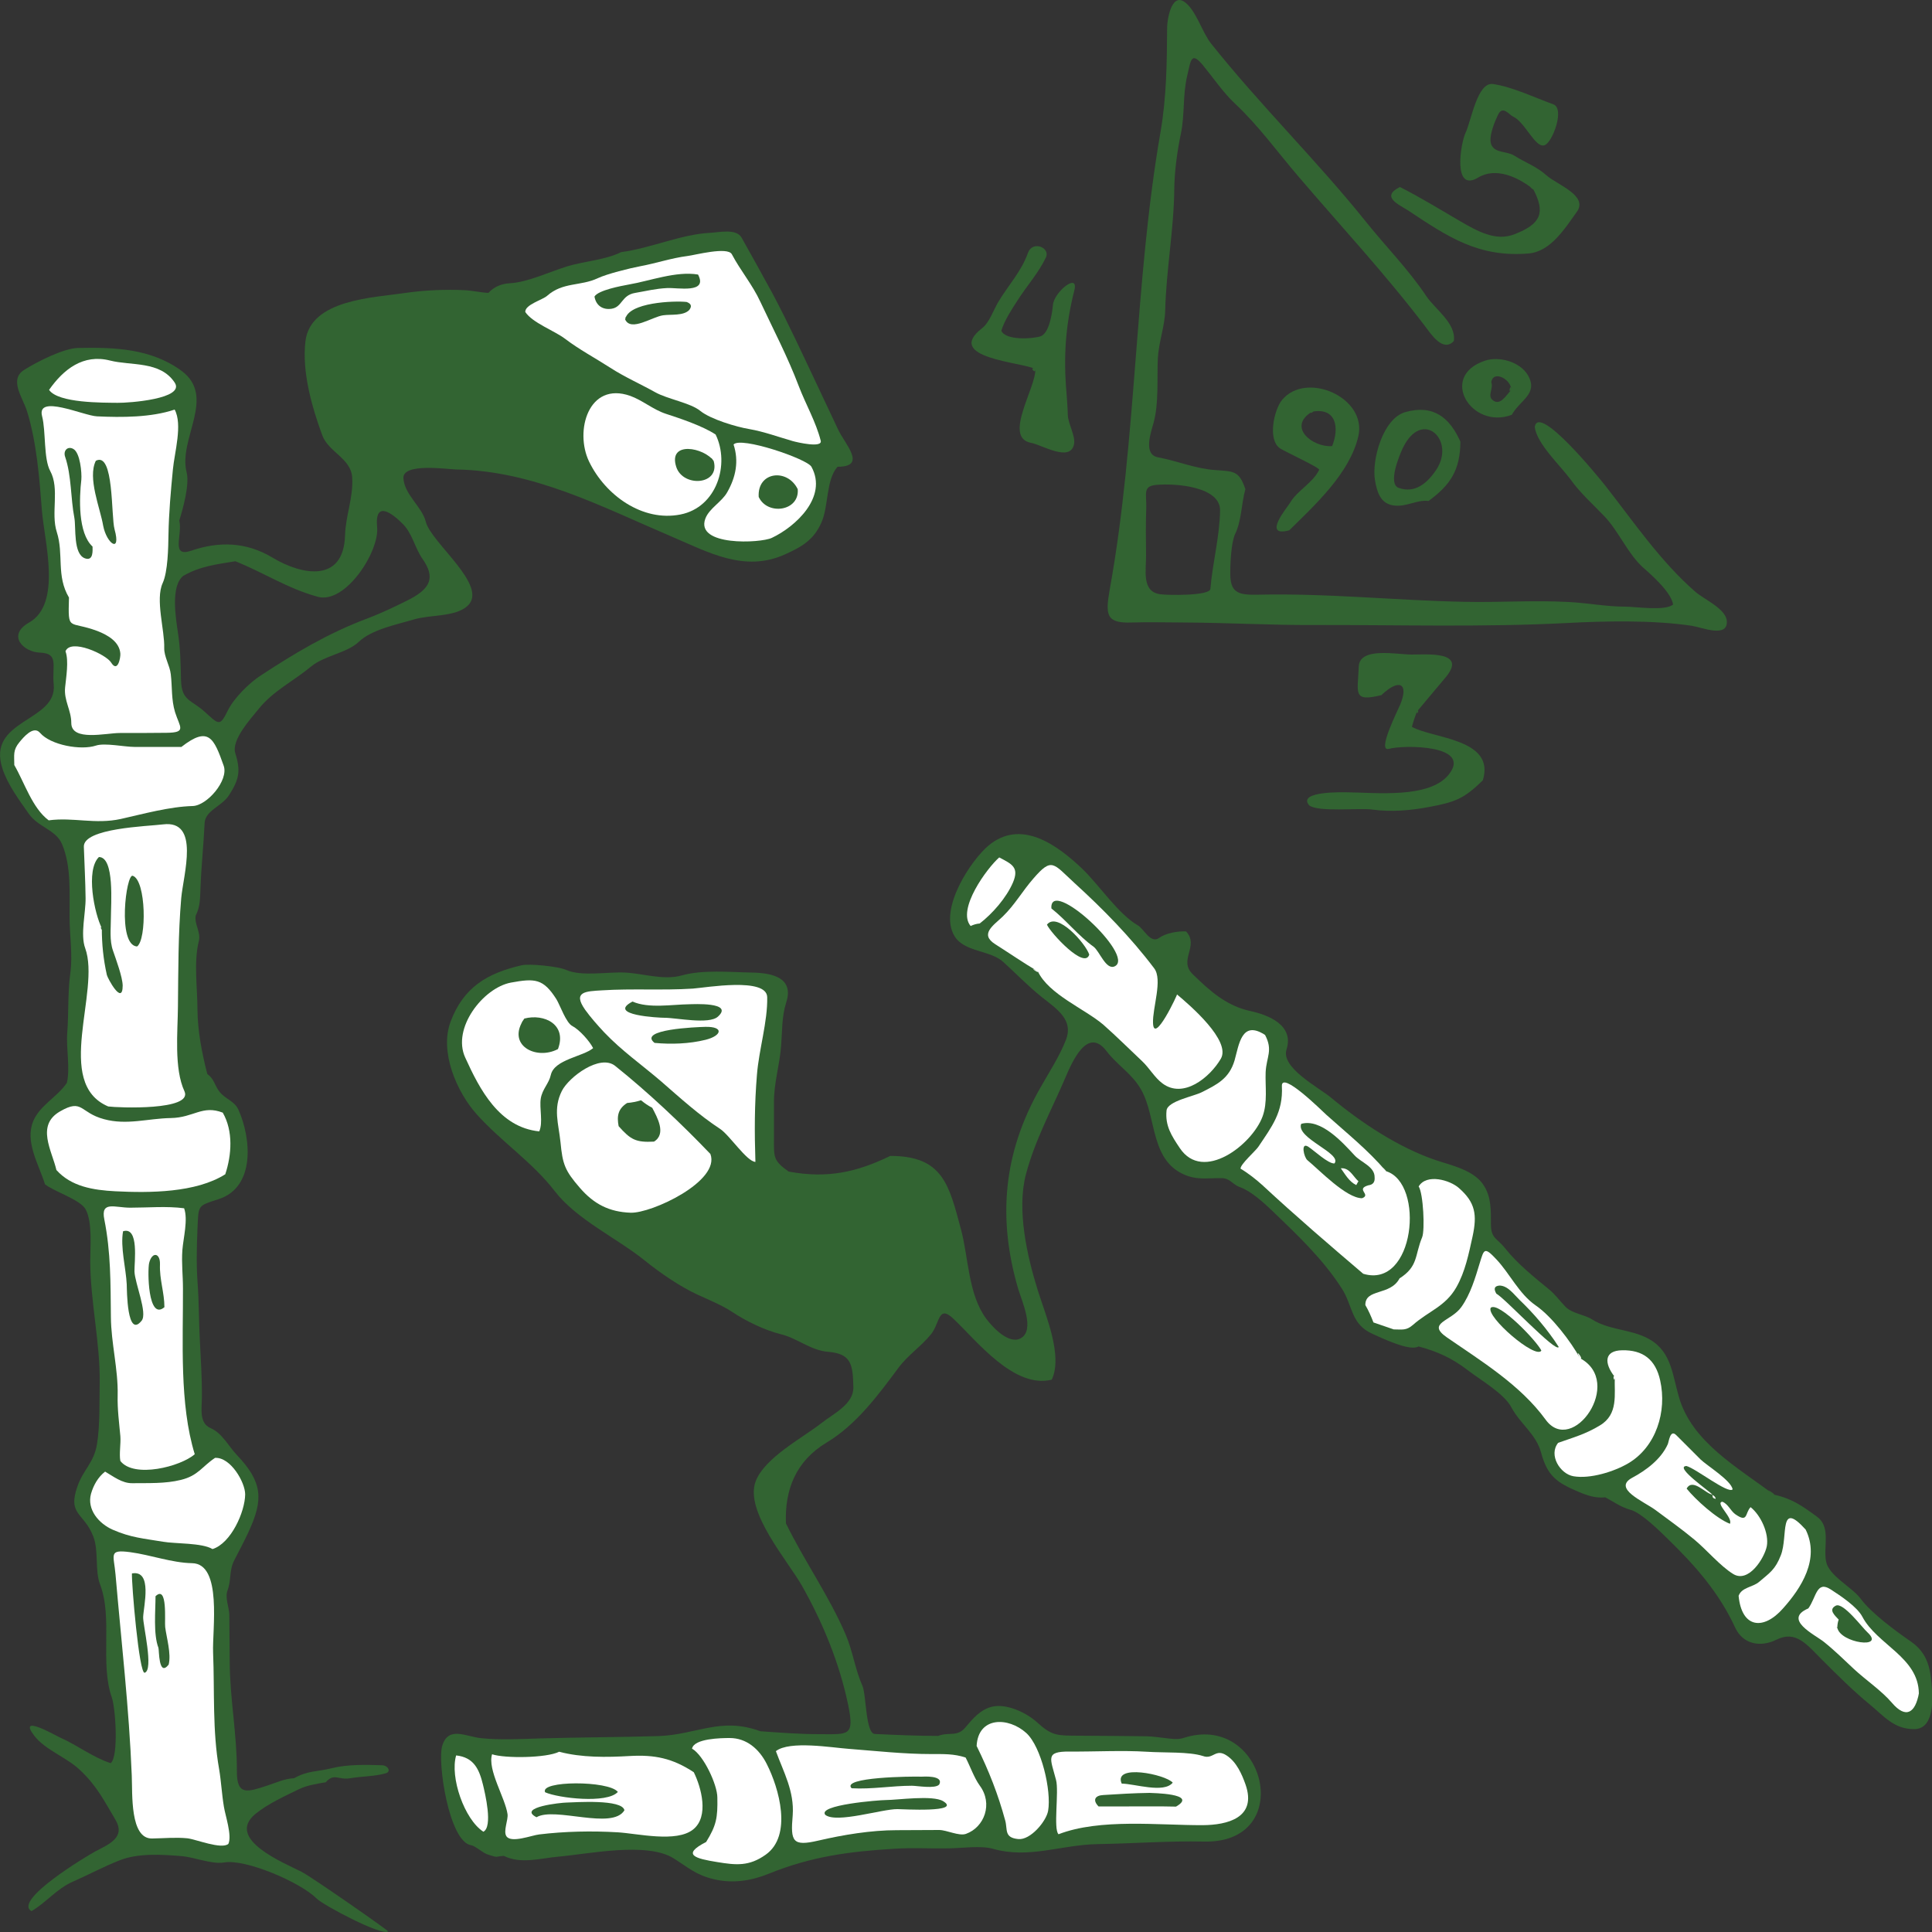 <?xml version="1.0" encoding="utf-8"?>
<!-- Generator: Adobe Illustrator 16.0.0, SVG Export Plug-In . SVG Version: 6.00 Build 0)  -->
<!DOCTYPE svg PUBLIC "-//W3C//DTD SVG 1.1//EN" "http://www.w3.org/Graphics/SVG/1.1/DTD/svg11.dtd">
<svg version="1.1" id="RulesPytagorus" xmlns="http://www.w3.org/2000/svg" xmlns:xlink="http://www.w3.org/1999/xlink" x="0px"
	 y="0px" width="1000px" height="1000px" viewBox="0 0 1000 1000" style="enable-background:new 0 0 1000 1000;"
	 xml:space="preserve">
<rect x="0" y="0" width="1000" height="1000" fill="#333333" stroke="none"/>
<style type="text/css">
<![CDATA[
	.st0{fill:#FFFFFF;}
	.st1{fill:#326432;}
]]>
</style>
<g>
	<path class="st1" d="M793.6,97.9c-7.7-6.1-19.2-11.6-28.5-6c-13.3,8-9.1-17.6-6.6-23c3.1-6.5,6.1-26.7,14.4-25.4
		c10.3,1.6,21.4,7,31.1,10.5c6,2.2-0.3,19.4-4.4,21.1c-4.8,2.1-10.2-12-16.5-14.8c-1.8-0.8-5.2-5.7-7.5-1.3
		c-1.7,3.3-5.2,11.5-3.8,15.6c1.7,4.8,8,3.5,11.9,5.9c5.8,3.7,11.6,5.6,16.8,10.3c5.4,4.8,21.7,10.4,15.7,18.8
		c-6.2,8.6-13.6,20.7-25.1,21.6c-25.7,2.1-41.4-8.4-62-22.1c-4.9-3.2-14.8-7.2-4.5-12.3c10.7,5.4,20.9,11.7,31.2,17.7
		c8.5,4.9,18.3,10.7,28.2,6.7C797.6,115.9,800,110.1,793.6,97.9C789.9,95.1,794,98.8,793.6,97.9z"/>
	<path class="st1" d="M733.4,368.3c-1,2.6-1.9,5.2-2.6,7.9c10.6,6.1,43.4,6.1,36.7,27.7c-9.7,9.5-14.2,11.2-27.3,13.7
		c-10,1.9-20,2.8-30.1,1.4c-6.3-0.9-28.2,1.5-32.5-2.2c-6.4-7.6,18.9-6.7,20-6.7c13.9,0.1,42.1,3.4,52.2-9.1
		c12.6-15.6-23.4-15.5-30.9-13.4c-6.5,1.8,5-20.7,5.8-22.8c4.7-11.3-0.6-13.7-9.7-5c-15.1,3.7-12.2-1.1-11.7-14.8
		c0.4-10.3,19.7-6.2,27.4-6.2c7.8,0,28.7-1.9,17.8,11.5C743.4,356.4,738.4,362.3,733.4,368.3C733.3,371.1,735,366.3,733.4,368.3z"/>
	<path class="st1" d="M535.9,191c-6.9-3.6-47.5-5.6-27.6-21.1c3.8-2.9,6-9.6,8.4-13.6c5.2-8.7,12-15.8,15.4-25.5
		c2.3-6.4,11.8-2.7,9.2,2.6c-3.8,7.9-10,14.8-14.7,22.2c-2.9,4.5-6.8,10.4-8.3,15.6c2.1,5,15.7,4.3,20.2,2.9s6.1-11.8,6.5-16.3
		c0.6-6.7,13.4-17,11.1-7.6c-4.6,18.1-5.7,34.4-4.1,52.9c0.3,3.9,0.6,7.9,0.7,11.8c0.2,4.5,4.1,10.9,3.2,15.1
		c-2,9.4-16.7,0.2-22.3-0.8C519.1,226.4,536.3,200.7,535.9,191C532.4,189.2,536,194.3,535.9,191z"/>
	<path class="st1" d="M794.4,220.9c2-12.1,33.1,26.2,36.6,30.6c14.8,18.9,28.3,38.9,46.5,54.8c4.6,4,15.9,8.8,16.3,15.2
		c0.5,8.9-12.9,3.2-18.2,2.4c-20.1-3-44.7-2.5-65.1-1.4c-43.2,2.2-87.2,0.9-130.6,1c-22.6,0.1-44.8-1.2-67.4-1.3
		c-9,0-17.7-0.3-26.5,0c-13.3,0.5-14-3.6-11.6-17.1c14.1-78.2,12.7-158.6,26.3-236.9c3.1-18,3.3-36,3.4-54c0-3.7,2.1-17.6,8.7-13.4
		c6.1,3.9,9.4,16,14.1,21.8c25.3,31.8,54.9,60.7,80.2,92.3c10.1,12.6,22.2,24.9,31.1,38.3c4.6,6.9,15.6,14.1,14.3,23.3
		c-5.5,6-11.7-3.4-14.7-7.4c-20.6-27.1-43.5-51.7-65.7-77.7c-10.9-12.7-20.6-26.3-33-37.9c-5.8-5.4-11.1-13.2-16.2-19.4
		c-6.4-7.9-6.5-3-8.4,5.1c-2.4,10-1.2,20.1-3.3,30.1c-1.9,9.1-3.3,19.4-3.4,28.6c-0.2,21-4.2,41.9-4.7,62.9
		c-0.2,8.1-3.4,16.4-3.8,24.7c-0.5,10.7,0.6,22.9-2.2,33.3c-1.3,4.8-5.6,16.5,2.3,17.9c10.1,1.9,19.3,5.9,29.6,6.6
		c9.8,0.7,12.4,0.4,15.6,9.9c-2.1,7.4-1.9,16.2-5.3,23.2c-2.1,4.4-2.6,16-2.5,21.3c0.2,9.6,4.9,10.3,14.7,10.1
		c35.4-0.8,71.1,3,106.4,3.7c18.2,0.4,35.6-0.9,54.2,0.1c9.6,0.5,19.4,2.4,29,2.4c5.8,0,20.7,2.4,24.9-1.1
		c-1-6.3-10.9-15.1-15.5-19.1c-7.9-7.1-12.6-18.7-20-26.5c-5.9-6.2-12.7-12.2-17.7-19.3C807.7,241.1,795.2,229.4,794.4,220.9
		C794.7,219.1,794.5,222.4,794.4,220.9z M626.5,304.8c1.1-13.5,4.8-26.9,5-40.6c0.2-12.2-22.7-14.2-33.2-13.2
		c-6.9,0.7-4.8,4.6-5,11.8c-0.3,8.4-0.2,16.1-0.1,24.5c0.1,7.7-2.5,19.1,7.5,20.3C604.2,308.1,626.2,308.5,626.5,304.8
		C626.8,301.9,626.5,305.5,626.5,304.8z"/>
	<path class="st1" d="M667.3,274.5c-14.3,3.8-0.9-12,0.4-14.2c3.7-6.4,11.7-10.2,15.1-17.1c0.5-1.1-17.7-9.4-20.2-11.1
		c-6.7-4.4-3.1-20.2,1-25.1c12.5-15.1,44-1.3,39.5,18.7C698.7,244.9,680.6,261.4,667.3,274.5C664.1,275.4,669.6,272.2,667.3,274.5z
		 M679.1,213.1c-13.1,7.9,0.4,18.6,10.4,17.8C693.2,221.9,692,210.7,679.1,213.1C676.6,214.7,681.3,212.7,679.1,213.1z"/>
	<path class="st1" d="M739.4,259.3c-6-0.8-11.5,3.3-18.2,2.3c-6.8-1-8.5-7.1-9.5-13c-1.8-10.3,4-32,15.7-35.3
		c14.5-4.1,23,2.9,28.5,15.3C755.8,243.2,750.8,251,739.4,259.3C736.4,258.9,740.3,258.6,739.4,259.3z M726.1,231.9
		c-2,4.2-7.8,18.5-2.2,20.6c8.5,3.1,14.9-2.5,19.4-9.2C753.8,227.8,736.1,211.1,726.1,231.9C724.5,235.1,727.5,228.9,726.1,231.9z"
		/>
	<path class="st1" d="M782.5,214.7c-20.8,7.9-38.1-19.9-13.9-28c7.4-2.5,18.3,0.6,22.3,7.6C796.3,203.9,786.8,207,782.5,214.7
		C780.5,215.5,783.8,212.4,782.5,214.7z M782.2,201.9c0.2-5.6-9.5-10.6-10.3-4c1.2,3.1-2.1,6.9,0.6,9.1
		C776.5,210.5,779.7,204.3,782.2,201.9C782.4,197.6,780.1,204,782.2,201.9z"/>
</g>
<g>
	<path class="st1" d="M16.3,989.2c-9.8-5.5,28.7-28.6,33-30.9c7.5-3.9,15.8-7.4,10.4-16.5c-6-10.1-9.8-17.8-18.7-26
		c-6.8-6.3-17.6-10.1-23.2-17.3c-9.2-11.9,11.3,0,13.6,1c8.8,3.9,16.8,10.2,25.9,13.1c4.2-3.4,2.5-28.5,0.6-33.9
		c-6.3-17.9,0.6-41-6.1-58.6c-2.8-7.3-0.6-17.2-3.5-24.8c-4.8-12.5-13.5-11-8.2-26c3.1-8.8,8.5-12.1,10.1-21.8
		c1.6-9.9,1.2-21.6,1.4-31.7c0.3-20.7-4.8-41.9-4.9-62.9c0-7.4,1.2-20.1-2.3-26.8c-2.7-5.2-16-9.1-21.1-13.1
		c-3.3-10.5-10.5-22-6.1-32.7c3.4-8.2,12.5-12.5,17.4-19.8c1.8-7.4-0.4-17.8,0.2-25.8c0.8-10.2,0.2-21,1.6-31
		c1.3-9.5-0.4-19.6-0.4-29.2c-0.1-12.3,1-26-3.9-37.6c-3.1-7.4-12.3-8.7-17.2-15.7S4,406.2,1.3,397.9c-8.5-25.8,28.4-24.1,26.5-43.6
		c-1-9.8,2.9-16.1-7.1-16.5c-8.6-0.3-17.3-9-5.6-15.6c17-9.7,7.9-41.7,6.6-57.9c-1.3-16.9-2.7-35.2-7.7-51.4
		c-2.1-6.9-9.4-16.3-1.7-21.3c6.3-4.1,20.7-11.4,28.1-11.5c18.9-0.4,37.8,0.3,53.5,11.8c18.3,13.5-1.8,35.2,2.7,52.6
		c1.6,6.2-1.9,18.8-3.8,24.9c1.8,7.6-4.7,19.4,6.3,15.6c14.4-4.9,28.4-4.5,41.9,3.6c15.1,9.1,36.9,13.4,37.6-11.6
		c0.3-10.2,4.3-19.3,3.7-29.8c-0.6-10-12.2-13.1-15.5-21.9c-5.4-14.7-10.6-33-8.7-48.7c2.6-21.6,35.1-22.5,51.9-25
		c9.4-1.4,21-1.9,30.5-1.4c4.1,0.2,8.1,1.2,12.3,1.4c2.9-3.2,6.9-4.8,11.2-5c9.2-0.5,20.9-6.1,29.8-8.8c8.7-2.6,19.7-3.3,27.7-7.3
		c15.3-2,31.2-9.3,46.2-10c4.4-0.2,13.5-2.4,16.2,2.6c5.4,9.7,10.7,19.1,16,28.9c8.3,15.6,15.6,31.6,23.2,47.6
		c3.5,7.5,7.1,15,10.6,22.5c3.5,7.7,15.4,19.5-0.2,19.5c-6.1,6.9-4.5,20.4-8.4,29c-4,8.9-10,12.4-18.9,16.4
		c-20.9,9.4-39.6-1.2-58.4-9.2c-36.4-15.5-71.4-34.1-111.6-34.8c-4.7-0.1-28-3.6-27.4,4.6c0.6,8.6,9.7,14.7,11.6,22.5
		c2.7,10.8,32.8,33.2,21.6,43.5c-6.3,5.8-19.3,4.5-27.7,7c-8.9,2.7-21.8,5.1-28.7,11.7c-6,5.7-17.7,7-24.6,12.7
		c-8.9,7.4-19.6,12.6-27,21.8c-4.1,5.1-14.4,16.2-12.2,23.1c2.9,9.3,1.9,13.6-3.2,21.6c-3.7,5.9-12.4,7.9-12.7,14.6
		c-0.5,11-1.7,22-2.1,33c-0.3,5.6,0,9.8-2.5,14.8c-0.8,4.6,2.8,8.5,1.6,13.3c-2.7,10.7-0.7,24.2-0.7,35.2
		c0.1,11.2,2.3,22.7,5.1,33.5c3.6,2.6,3.7,5.7,6.1,8.9c3.1,4.2,8,4.9,10.1,9.8c6.5,14.6,8.8,39.9-10.4,46.1
		c-11.1,3.6-10.3,2.8-10.9,15.7c-0.4,9.6-0.6,18.4,0.1,28.1c0.7,9.4,0.6,18.8,1.1,28.4c0.5,10.2,1.2,20.3,1.1,30.6
		c0,5.3-1.6,13.1,4.5,15.7c5.9,2.5,9.1,9.1,13.6,13.9c13.4,14.1,13.8,23,6.1,39.7c-2.3,5-4.9,9.8-7.4,14.7
		c-2.9,5.7-1.4,10.1-3.6,15.9c-1.3,3.6,0.9,8.7,1,12.3c0.1,8.2,0.1,16.5,0.2,24.7c0.1,18.8,3.8,37.6,3.7,56.3
		c-0.1,13.2,5.8,10.7,15.8,7.5c4.9-1.6,8.6-3.5,13.8-3.8c7.4-4.1,11.7-3.2,19.6-5.2c7.9-2,18.1-1.8,26.1-1.5
		c2.8,0.1,4.9,3.3,1.6,4.2c-5.8,1.6-12.2,1.5-18.2,2.5c-6.1,1.1-8.4-2.9-12.7,2.1c-4.7,0.8-9.4,1.5-13.7,3.5
		c-7.4,3.6-16.2,7.6-22.6,12.8c-16,13.1,14.9,25.5,23.7,30c5.2,2.6,45.3,30.6,44.9,30.9c-3.3,2.5-33.6-13.6-37-17
		c-8.3-8.4-36.7-20.6-47.8-18.7c-6.5,1.1-15.6-2.8-22.4-3.3c-9.8-0.8-22-1.6-31.5,2.1c-8.3,3.2-16.2,7.5-24.4,11.1
		C29.3,977.6,24,984.7,16.3,989.2C15.1,988.5,17.3,988.7,16.3,989.2z M218.7,289.3c-3.9-5.6-5.2-12.9-10-17.9
		c-5.5-5.6-14.9-12.9-13.5,1.5c1.2,12.6-16.4,39.9-30.7,36c-15.7-4.3-27.9-12.5-42.7-18.4c-9.6,1.6-18.2,2.5-27,7.6
		c-6.6,5.4-3.8,22-2.7,29.3c1.3,8.7,1.4,15.9,1.6,24.7c0.3,10.7,5.2,10,12,16.1c7.6,6.8,8,8.2,12.3-0.6c3.2-6.4,11.1-14.2,17-18
		c18-11.8,34.8-21.8,54.9-29.4c7.7-2.9,15.2-6.5,22.5-10.2C222.6,304.5,225.5,299,218.7,289.3C217.7,287.8,221,292.6,218.7,289.3z"
		/>
	<path class="st0" d="M90.4,212c4.2,7.7-0.1,22.3-0.9,30.9c-1.1,11.3-2.1,22.5-2.3,33.8c-0.1,6.7-0.3,19.2-3,25.1
		c-3.9,8.5,1.1,24.5,0.8,33.6c-0.1,4.5,2.9,9.1,3.4,13.6c0.8,6.8,0.2,12.9,2.2,19.6c2.5,7.9,6.2,10.6-4.5,10.7
		c-8,0.1-16.1,0.1-24.1,0.1c-7.2,0-25.1,4.5-25.1-5.2c0-6.6-3.9-11.6-3.2-18.4c0.5-5.1,2-13.8,0.2-18.7c2.7-6.8,21,1.6,23.6,5.8
		c3.4,5.5,4.9-2.3,4.8-4.5c-0.4-6.2-6.5-9.7-11.9-11.8c-15-5.6-15.2,0.7-14.7-17.3c-6.7-11.3-2.6-22.4-6.3-33.9
		c-3.2-9.8,1.6-22.4-3.4-31.6c-3.5-6.4-2.2-20.6-4.2-28.3c-3.1-11.7,21.5-0.3,28.4,0C63.1,216.1,78.2,216.1,90.4,212
		C91.1,213.3,89.1,212.4,90.4,212z"/>
	<path class="st0" d="M271.9,161.5c-0.3-3.8,9-6.3,11.3-8.4c8.1-7.2,17.3-4.9,26.2-9.1c4.9-2.3,16.7-5.2,22-6.2
		c8.1-1.5,16.4-4.3,24.5-5.3c3.5-0.4,20.7-5,22.9-0.9c4.6,8.7,10.6,15.6,14.8,24.7c6.9,14.7,14.1,28.4,19.9,43.7
		c3.6,9.4,8.8,18.3,11.3,28.1c1,3.9-12,0.9-14.5,0.2c-7.3-2.1-14.9-4.9-22.4-6.2c-6.7-1.1-20.1-5.1-25.4-9.4
		c-5.1-4.2-17-6.1-23.4-9.7c-7.7-4.3-15.9-7.9-23.3-12.7c-7.9-5.1-15.9-9.3-23.4-15C287,171.2,275.6,167.1,271.9,161.5
		C271.8,160,272.5,162.4,271.9,161.5z"/>
	<path class="st0" d="M56,572.7c-28.4-12.1-3.8-59.6-11.9-81.9c-2.6-7,0.3-18.4,0.2-25.9c-0.1-8.7-0.6-17.8-0.9-26.6
		c-0.4-9.7,33-10.6,41-11.6c19.3-2.4,10.5,25.9,9.4,38.2c-1.6,18.7-1.5,37.4-1.7,56.2c-0.1,12.9-2.1,32,3.4,43.8
		C99.9,574.9,61.2,573.4,56,572.7C54.3,572,57.7,572.9,56,572.7z"/>
	<path class="st0" d="M118.2,954.4c-3.6,3-16.8-2.4-21.2-2.9c-6.1-0.6-12,0-18.3,0.1c-11.5,0.2-10.1-23.2-10.5-32.6
		c-1.4-35-5.4-69.1-8.4-104c-0.9-10.4-3.8-13.1,7.6-11.6c10.5,1.4,21.5,5.5,32,5.7c15.8,0.2,10.4,34.5,10.9,46.3
		c0.8,19.9-0.4,40.5,3.1,60.2c1.1,6.5,1.4,13.1,2.5,19.6C116.6,939.7,120.2,950.1,118.2,954.4C117.1,955.2,118.3,954,118.2,954.4z"
		/>
	<path class="st0" d="M100.8,752.7c-7.3,6.4-31.4,12.6-38.5,3.5c-0.7-3.6,0.3-9,0-12.8c-0.6-6.7-1.6-14-1.4-21.2
		c0.3-13.5-3.4-27-3.5-40.5c-0.2-17.5,0-33.4-3.4-50.5c-2-9.8,5.4-6.1,13.4-6.1c9.1,0,18.9-0.9,27.9,0.3c2.1,5.9-0.4,15.3-0.9,21.6
		c-0.5,6.9,0.3,13,0.3,19.9C94.8,694.2,92.8,726.7,100.8,752.7C99.2,754.2,100.5,751.5,100.8,752.7z"/>
	<path class="st0" d="M25.2,424.6c-8.5-6.3-12.6-19.7-17.8-28.6c0-5.3-0.8-7.7,2.7-11.9c1.9-2.3,7.2-8.8,10.6-4.8
		c5.5,6.4,21.2,9.2,29,6.6c4.5-1.5,14.8,0.7,19.8,0.7c8.1,0,16.2,0,24.4,0c14.1-11,16.8-4.6,21.9,9.8c2.6,7.5-8.6,20.6-16.1,20.8
		c-11.9,0.3-25.6,4.1-37.2,6.7C49.2,426.8,38,422.9,25.2,424.6C21,421.5,32.4,423.7,25.2,424.6z"/>
	<path class="st0" d="M116.6,607.8c-15.2,9.6-39.1,9.7-56.9,8.8c-11.4-0.6-22.8-2.4-30.5-11c-2.4-10.2-10.6-23.1,1.8-30.3
		c11.9-6.9,10.1,0.6,22.9,4c11.8,3.2,22.6-0.4,34.5-0.6s16.3-6.9,26.9-2.8C120.8,585.5,119.9,597.8,116.6,607.8
		C113.5,609.7,117.6,604.8,116.6,607.8z"/>
	<path class="st0" d="M370.4,224.9c7.5,15.4,0.6,37.7-18.2,41.4c-19.7,3.9-38.9-10-47.3-27.4c-7.6-15.8-0.3-41.6,21.3-34
		c6.4,2.3,11.8,7.1,18.5,9.3C352.4,216.7,363.7,220.5,370.4,224.9C371.1,226.2,367.6,223.1,370.4,224.9z"/>
	<path class="st0" d="M110,801.8c-5.4-3.3-19.3-2.7-25.6-3.8c-10.1-1.7-16.6-2.1-26-6.2c-7.3-3.2-13.5-10.5-11.3-18.6
		c1.3-4.5,3.6-8.6,7.3-11.5c4.3,2.5,8.8,6.1,14.1,6c8.3-0.1,17,0.3,25.1-1.7c9-2.2,10.8-6.8,17.7-11.4c8-0.5,15.6,12.6,15.6,18.9
		C126.8,782.5,119.6,798.8,110,801.8C108,800.6,113.3,800.8,110,801.8z"/>
	<path class="st0" d="M379.7,230.1c3.4-4.4,38.1,7.4,40.3,11.5c8.6,15.7-8.4,31.1-20.5,36.8c-5.9,2.8-39.8,4.4-34.4-10
		c2-5.3,8.5-8.6,11.3-13.6C380.9,246.9,382.5,238.7,379.7,230.1C380.6,229,380,230.9,379.7,230.1z"/>
	<path class="st0" d="M25.4,201.8c7.5-10.7,17.7-18.7,31.5-15.2c11,2.8,26,0.1,33.5,11.4c5.7,8.5-24,10.6-29.5,10.5
		C53.3,208.4,30.1,208.7,25.4,201.8C27.5,198.8,25.8,202.4,25.4,201.8z"/>
	<path class="st1" d="M47.9,282.9c0,1.7,0.6,7.7-3.9,6.1c-6.2-2.2-4.6-15.9-5.5-20.9c-2-10.3-1.4-21.7-4.8-31.7
		c-1.1-3.2,1.4-5.7,4.3-4c3.5,2,4.4,12.4,4.1,15.9C41,257.7,40.3,275.9,47.9,282.9C47.9,284.6,45.4,280.6,47.9,282.9z"/>
	<path class="st1" d="M49.6,238.5c9.5-5,7.8,28.7,9.7,35.5c3.5,12.7-4.1,7.5-5.9-1.9C51.9,263.1,45.2,247.4,49.6,238.5
		C50.4,238.1,48.7,240.3,49.6,238.5z"/>
	<path class="st1" d="M361.3,142.1c5.3,10-10.6,6.7-16,7c-6.1,0.3-10.6,1.5-16.5,2.5c-7.2,1.2-6.6,7.3-12.2,8.2
		c-4.6,0.7-8.1-1.6-8.9-6.3c1.9-3.3,13.8-5.5,17.6-6.2C336.4,145.4,350,140.2,361.3,142.1C363.4,145.9,358.6,141.6,361.3,142.1z"/>
	<path class="st1" d="M323.6,165.4c1.3-9,25.6-9.8,31.8-9.1c2.4,0.9,2.8,2.2,1.4,4.1c-3,3.2-9.5,2.2-13.6,2.8
		C337.5,164,326.6,171.8,323.6,165.4C324.1,161.8,324,166.2,323.6,165.4z"/>
	<path class="st1" d="M52.7,480.4c-3.8-7.4-8.5-30-1.5-36.8c8.2,0,6.2,24.5,6.2,31.5c0,5.4-0.8,11.7,1.1,17c1.5,4.4,4.9,13.5,5,18
		c0,10.8-7.9-3.9-8.2-5.5C53.5,496.5,52.7,488.8,52.7,480.4C51.6,478.2,52.7,482.9,52.7,480.4z"/>
	<path class="st1" d="M70.9,489.9c-10.3-0.8-5.6-37.8-2.2-36.6C75.7,455.6,76,486.6,70.9,489.9C70.4,489.8,72.5,488.8,70.9,489.9z"
		/>
	<path class="st1" d="M68.3,814.4c10.8-1.9,6,17,5.8,22.6c-0.2,3.9,5.6,27.3,0.8,28.8C72,866.7,68,819.2,68.3,814.4
		C69.3,814.2,68.1,817.4,68.3,814.4z"/>
	<path class="st1" d="M80.5,826.2c6.4-6.1,4.6,13.2,5,16c0.7,5.5,3.2,13.8,1.8,19.4c-5.3,6.7-4.9-7.7-5.3-8.7
		C79.3,845.9,80.5,833.7,80.5,826.2C80.9,825.8,80.5,829.4,80.5,826.2z"/>
	<path class="st1" d="M63.7,637.3c8.4-2.6,5.8,16,5.9,20.8c0.2,6.1,6.9,21.6,3.7,25.5c-7.6,9.5-7.6-15.9-7.7-18.8
		C65.2,656.4,62.2,645.6,63.7,637.3C65.5,636.7,63.3,639.4,63.7,637.3z"/>
	<path class="st1" d="M85.1,676.6c-8.6,7.3-8.8-19.2-7.9-22.9c1.5-6,5.8-5.3,5.6,0.8C82.5,662.2,85.1,669.1,85.1,676.6
		C84.3,677.2,85.1,675.7,85.1,676.6z"/>
	<path class="st1" d="M369.4,238.6c3.5,12.6-16,13.8-19.4,3C345.7,228,364.5,231.6,369.4,238.6C369.8,240.3,366.4,234.4,369.4,238.6
		z"/>
	<path class="st1" d="M392.7,257.2c-0.8-13.2,14.9-14.9,20.2-4C413.9,264.6,397.2,267,392.7,257.2
		C392.5,254.2,394.1,260.3,392.7,257.2z"/>
</g>
<g>
	<path class="st1" d="M918.1,773.6c9.6,2.1,14.9,6,22.3,11.4c7.5,5.4,3.2,15.5,4.8,23.3c1.4,7.3,13.4,13.2,17.8,19.1
		c5.5,7.5,18.3,16.9,26,22.2c9.2,6.4,10.3,14.6,11,25c0.5,7.2,0.4,20.5-9.4,20.4c-10.4-0.1-15.3-6.6-23.2-13.1
		c-8.3-6.8-16.6-15.1-24.4-22.9s-13.4-15.3-23.5-10.3c-8.3,4.1-17.4,2.4-21.4-6.3c-8.4-18.2-20.7-32.1-35.1-46.1
		c-4.1-4-13.6-13.4-19-14.8c-4.8-1.3-8.9-4.2-13.1-6.5c-4.9,0.6-9.6-1-14-2.9c-11-4.7-15.9-8-19.2-20.1c-2.6-9.8-10.9-15-15.5-23.7
		c-3.8-7.1-16.2-14.2-22.5-19.1c-8.1-6.2-15.7-9.7-25.5-12.3c-4.3,2.8-19.1-4.4-23.8-6.5c-11.3-5-10.1-14.5-15.9-23.5
		c-9.9-15.4-22.9-27.6-36.1-40.3c-4.3-4.1-10.9-10.1-16.5-12.1c-4.1-1.4-5-4.6-9.6-4.7c-6-0.1-11.4,0.9-17.2-1
		c-20.1-6.8-16.1-30-24.4-44.7c-4.8-8.5-12.3-12.6-18-20.1c-9.9-12.9-17.8,5.7-21.4,14.1c-7.2,16.8-15.6,32-20.3,49.8
		c-4.8,18.2,0.6,42.2,6.1,59.8c4.2,13.4,13.1,33.9,7.3,46.4c-19.6,4.9-39-20.3-51-31.6c-7.8-7.4-6.9,2.4-11.5,8.1
		c-5,6.2-11.9,10.7-16.8,17.3c-10.5,14.1-21.8,29.5-37.3,38.8c-15.8,9.5-21.7,24.3-21,41.8c9.6,19.6,22.3,37.5,30.9,57.5
		c3.7,8.6,4.9,18.1,8.7,26.6c2,4.5,1.6,24.7,6.4,24.9c11,0.5,21.8,1,32.8,1c5.7-2.2,9.8,0.7,14-4.3c3.9-4.6,8-9.6,14.3-10.9
		c7.4-1.5,17.4,3.2,22.8,8.1c8,7.3,10.5,6.9,22,7c11.6,0.1,23.3,0.1,34.9,0.3c2.8,0,8.8,0.9,11.8,1.2c7,0.8,6.5-0.7,12.7-1.7
		c38.2-6.4,51.1,56,5.1,55c-18.1-0.4-36.7,1-54.8,1.3c-19.3,0.3-35.7,7.8-54.6,2.4c-6-1.7-16.1-0.3-22.4-0.2
		c-9.5,0.2-18.8-0.4-28.4,0.2c-23.3,1.4-43.1,4-65,12.9c-9.1,3.7-18.6,5.2-28.4,2.9c-9.4-2.2-13.4-6.1-20.9-10.8
		c-13.8-8.7-43.9-2.3-59.7-0.9c-9.1,0.8-19.5,4-28.2-0.4c-5.1,0.3-2.4,1.2-8.6-0.8c-2.3-0.8-6.3-4.4-8.3-4.7
		c-11.5-1.7-17.6-43.1-15-51.5c3.2-10.4,12.2-4.7,20.3-3.9c9.9,1,20.5,0.4,30.4,0.1c20.8-0.6,40.6-0.6,61.1-1.2
		c20-0.7,32.3-10.1,52.9-2.5c10.2,0.7,20.1,1.5,30.5,1.5c15.1,0,18.3,1.3,14.9-15.2c-4.5-21.6-13.1-42.5-23.9-61.6
		c-7.3-12.9-29.8-38.5-24-54c4.7-12.4,24.3-22.5,34.2-30.3c6.1-4.8,16.6-9.7,16.4-18.5c-0.3-11.6-0.9-17.3-13-18.3
		c-9.1-0.7-16.1-7.1-24.5-9.1c-8.2-2-18.3-6.9-25.3-11.6c-5.1-3.4-12.7-6.5-18.3-9.1c-9.1-4.3-19-11.1-26.8-17.4
		c-14.5-11.7-35.4-21.3-46.6-35.9c-11.7-15.2-27.8-25.7-40.5-39.9c-10.3-11.5-19.3-32.3-13.5-47.8c6.7-18,19.1-25.2,36.9-29.3
		c3.8-0.9,18.9,0.6,22.9,2.4c7.8,3.6,22.1,0.9,30.6,1.4c9.5,0.5,19.9,4.1,29.2,1.5c11-3.1,25.1-1.7,36.5-1.5
		c10.2,0.2,21.9,2.5,17.6,15.6c-2.3,7.1-2,15-2.6,22.3c-0.7,9.7-3.7,19-3.7,29c0,6.1,0,12.3,0,18.4c0,10.2-0.6,11.9,7.6,17.7
		c19.9,3.7,35.1,0.4,52.6-8.1c27.3,0,30.4,15,36.6,38c3.9,14.5,3.7,33.7,13.1,46.3c3.5,4.7,11.8,13.4,17.8,10.1
		c7.6-4.2,0.6-19.2-1.3-25.6c-10.7-36.5-7.7-70.2,11.2-103.6c4.6-8.2,10.1-16.5,13.5-25.2c4.1-10.6-4.7-16-12.7-22.4
		c-7.2-5.8-13-11.9-19.6-17.9c-6.8-6.3-20.2-5.1-25.3-13.4c-8.6-14,8.6-39.4,17.5-46.9c16.9-14.1,35.6-0.4,48.7,12.1
		c8.6,8.3,18.6,23.4,28.7,29.2c3.1,1.8,6.5,9.6,10.9,6.5c3.6-2.6,9.7-3.6,14-3.4c7,7.5-4.1,14.8,3.4,22.1c9,8.8,17.5,16.4,29.8,19.1
		c9.4,2,22.8,7.3,18.8,19.9c-3,9.4,16.4,19.5,23,24.9c15.7,13.1,35.1,25.9,54.3,32.4c8.3,2.8,20.1,5.2,25,13.4
		c3.7,6,3.5,12.7,3.5,19.7c0,7.6,3.2,7.2,7.5,12.7c6.2,7.8,14.9,14.8,22.6,21.1c3.2,2.6,5.6,6,8.5,9c3.6,3.6,9.7,3.9,13.9,6.6
		c8,5.1,18.8,5.1,27.2,9c13.6,6.2,13.9,18.3,17.5,30.7C875.4,746.2,899.1,759.3,918.1,773.6C919.9,774,911.1,768.4,918.1,773.6z"/>
	<path class="st0" d="M537.2,502.8c-7.6-4.5-14.7-9.4-22.1-14.1c-8.2-5.2-0.9-9.7,3.9-14.3c6.3-6.1,10.2-13.2,15.9-19.7
		c9.6-11.1,10.2-7.8,21.2,2.3c14.6,13.3,29,27.9,41.3,44.2c4.5,5.9-0.9,20.4-0.6,28.3c0.4,11.7,13.2-15.8,12.4-14.8
		c6.8,5.7,28.1,24,22.7,33.3c-5.6,9.6-19.4,21-30.3,12.7c-4-3-6.7-7.9-10.4-11.4c-6.7-6.3-13.2-12.8-20.1-18.9
		C561.5,522.2,542.8,514.7,537.2,502.8C531.4,499.4,537.9,504.3,537.2,502.8z"/>
	<path class="st0" d="M391,601.4c-4.5-0.2-13.4-13.9-18.3-17.1c-10.6-6.9-20.9-16.2-30.4-24.5c-10-8.6-20.5-15.9-29.6-25.5
		c-3.2-3.4-7-7.7-9.8-11.6c-6.7-9.5,0.3-9.6,8.7-10.1c15.6-1,31.3,0.1,47-0.9c6.7-0.5,38.2-6,38.5,4.4c0.3,12.5-4.3,27.3-5.3,40.1
		C390.5,571.7,390.5,585.9,391,601.4C390,601.4,390.9,597.2,391,601.4z"/>
	<path class="st0" d="M717.4,606.2c20.3,6.2,14.9,61.2-11.8,53.1c-17.5-14.9-35.2-30.1-52-45.7c-3.4-3.1-7.6-6.4-11.5-8.7
		c-0.1-2.3,7.7-9.1,9.2-11.3c7-10.5,12.9-17.9,12.2-31.4c-0.4-8.2,20.5,12.5,23,14.8C697.3,586.7,707.8,595,717.4,606.2
		C717.9,606.4,713.8,602,717.4,606.2z"/>
	<path class="st0" d="M367.7,597.3c5.3,14.1-30.5,30.8-41.3,30.4c-11.1-0.4-19-4.5-26.2-12.8c-7.9-9.1-9-12.3-10.1-23.8
		c-1-9.6-3.9-17.2,0.7-26.4c3.6-7.2,19.7-19.3,27.6-13C335.4,565.3,352.7,581.6,367.7,597.3C368.3,599,367.1,596.7,367.7,597.3z"/>
	<path class="st0" d="M401.6,906.4c7-5.6,29.2-1.8,37.7-1.2c14.2,1.1,28.6,2.7,42.9,2.7c6.1,0,11.6-0.2,17.6,1.8
		c2.3,4.4,4.4,10.5,7.3,14.5c7,9.4,2.4,21.6-7.1,25c-3.6,1.3-10-2-13.9-2c-7.3,0-14.7,0.1-22,0.1c-13.3,0-27.7,2.4-40.6,5.4
		c-13.3,3.1-14.4,0.5-13.2-13.1C411.2,927.2,405.6,917.3,401.6,906.4C401.9,906.1,402.1,907.9,401.6,906.4z"/>
	<path class="st0" d="M254.7,908c6.4,2.2,28.2,2,34.7-1.3c11.8,3.1,24.5,2.9,36.7,2.2c12.7-0.7,21.9,1.1,33,8.4
		c3.9,7.9,8,22.9-0.3,29.6c-8.7,7-28.8,2.1-39.1,1.5c-13.3-0.8-27.5-0.5-40.6,1.1c-3.8,0.4-14.6,4.7-17,0.9c-1.7-2.6,1-8.4,0.6-11.4
		C261.5,930.6,252.2,916,254.7,908C258.4,909.3,253.6,911.3,254.7,908z"/>
	<path class="st0" d="M547.9,949.4c-2.8-2.6,0.3-22.1-1.3-28.1c-2.9-11.2-5.8-14.8,7-14.7c13.3,0.1,27.3-0.7,40,0.1
		c9.2,0.6,21.8-0.1,29,2.2c5.4,2,6.5-4.2,12.4-0.2c5,3.3,7.8,9.6,9.7,15c6,17.3-9.6,20.9-22.1,21
		C599.8,944.8,569.4,941.1,547.9,949.4C547.3,948.8,553.9,947.1,547.9,949.4z"/>
	<path class="st0" d="M817.8,703c23.1,12.3-3.9,50.9-17.8,31.8c-13-17.9-33.3-30.3-51-42.5c-11-7.6,2.1-8.3,7.4-15.8
		c4.7-6.6,7.2-15.1,9.5-22.7c2.2-7.1,2.3-8.7,8.5-2.1c7.1,7.5,11.8,18,20.5,24C803.2,681.4,813.1,694.4,817.8,703
		C820.3,704.4,814.3,696.5,817.8,703z"/>
	<path class="st0" d="M307,542.5c-5.1,4.4-20.1,5.8-21.9,13.9c-1,4.5-4.4,7.3-5.2,12.2c-0.8,5,1.3,12.4-0.8,17
		c-20.7-2.1-30.8-21.7-38.3-38.2c-7-15.2,9.3-36.1,23.6-38.8c12.5-2.3,16.8-2.1,23.6,8.6c1.9,3.1,5,12.3,8.3,13.9
		C300,533.1,305.1,538.8,307,542.5C304.5,544.7,305.9,540.4,307,542.5z"/>
	<path class="st0" d="M724.4,661.7c9.8-6.3,7.8-11.9,11.7-21.3c1.5-3.7,0.6-22.7-1.8-26.3c4.1-6.8,16.2-3.3,20.8,0.8
		c8.6,7.5,9.5,13.9,7.1,25.1c-2,9-3.8,18.2-8.4,26.3c-5.7,10-14.4,12.3-22.5,19.5c-3.5,3-5.5,2.3-9.9,2.3c-3.5-1.2-7-2.4-10.5-3.6
		c-1.2-3.1-2.5-6.1-4.2-9C706.6,666.8,719.6,670.8,724.4,661.7C726.5,660.4,721.9,666.6,724.4,661.7z"/>
	<path class="st0" d="M358.2,905.1c1-5.3,15.1-5.5,19.5-5.5c8.7,0,15.3,5.7,19.2,13.5c6.3,12.4,13.4,37-0.6,46.9
		c-8.6,6.1-15.3,5.4-25.1,3.8c-11.1-1.8-18.8-3.7-5.7-10.4c5.3-8.6,6-12.5,5.8-23C371.3,923.8,364.2,908.5,358.2,905.1
		C358.6,902.6,360.6,906.5,358.2,905.1z"/>
	<path class="st0" d="M886.3,773.6c-3.4-0.4-10.2-8.8-13.3-3.1c4.6,5.7,15.4,15.5,22.4,18.2c1.7-3.1-7.9-10.9-3.9-11.4
		c2.9,1.1,4.2,4.6,6.6,6.4c6.8,4.8,5-0.5,8-3.6c5.3,4.2,9.6,13.6,8.4,20.2c-1.2,6.1-9.4,19.3-17.4,14.4
		c-6.8-4.2-13.5-12.3-20.1-17.8c-6.5-5.4-13.4-10.3-20.1-15.3c-6.1-4.5-22.4-11.1-12.1-16.7c7.3-3.9,14.9-9.6,18.4-17.3
		c0.6-1.2,1.2-8,4.4-4.8c4.2,4.2,8.4,8.4,12.6,12.6c3.3,3.2,15.9,10.9,16.6,15.5c-2.3,2.5-19-10.8-23.9-12.1
		C866.3,759.1,885.1,772,886.3,773.6z"/>
	<path class="st0" d="M654.8,535.7c4.2,8,0.7,11.3,0.3,19.2c-0.3,7.4,1.1,15.6-1.6,23c-5.4,14.6-30.8,34.3-42.8,16.4
		c-4.3-6.4-7.7-11.6-6.9-19.5c0.5-4.9,14-7.3,18.3-9.5c8.1-4.1,14.1-7.1,16.9-16.4C641.3,540.8,642.6,527.7,654.8,535.7
		C655.4,536.8,651.1,533.2,654.8,535.7z"/>
	<path class="st0" d="M835.8,712.7c-5.6-7.1-5.6-13.7,3.9-13.8c10.6-0.2,17.2,4.7,19.6,15.6c3.6,16.1-2.1,34.4-16.5,42.9
		c-7.3,4.3-19.7,8.2-28.4,6.7c-6.9-1.2-13-11-7.9-17.3c7.9-2.8,14.2-4.5,21.6-9C837.8,732,835.5,721.7,835.8,712.7
		C834.4,710.9,835.7,716.6,835.8,712.7z"/>
	<path class="st0" d="M505.5,903.7c0.8-15.3,16.4-15.1,25.7-6.7c7.8,7.1,13.1,29.9,11.3,40.3c-1,5.5-9.2,15.2-15.4,14.6
		c-7.5-0.7-5.5-4.9-6.8-9.6C516.6,928.7,511.9,916.7,505.5,903.7C505.6,901.9,506.4,905.6,505.5,903.7z"/>
	<path class="st0" d="M993.2,876.5c-1.8,9.9-6.6,13.5-14,4.8c-5.4-6.3-13.6-11.8-19.7-17.5c-4.9-4.6-10.1-9.7-15.5-14
		c-4.8-3.8-21.3-11.6-8-17.3c4.2-5.9,4.2-14.6,11.6-9.8c5.1,3.3,13.7,9,16.4,14.2C971.6,851.3,993,857.8,993.2,876.5
		C992.1,882.5,993.2,873.8,993.2,876.5z"/>
	<path class="st0" d="M899.9,826c1.6-4.5,7.4-4.4,10.7-7.3c5.5-4.7,8.3-6.3,11.2-13.8c3.8-9.9-1.2-28.7,12.8-13.2
		c7.5,15.2-2.3,30.3-11.7,40.8C912.8,844,901.5,842.8,899.9,826C900.5,824.4,900.3,830.1,899.9,826z"/>
	<path class="st0" d="M507.1,478c-1.6,0.1-3.2,0.6-4.7,1.3c-7.3-8.6,8.6-30.1,14.8-35.5c6.4,3.4,10.5,5,7.1,13
		C520.9,464.7,513.7,472.9,507.1,478C505.4,478.5,509.4,476.2,507.1,478z"/>
	<path class="st0" d="M236.1,908.6c9.1,1,11.9,7,13.9,15.2c1.1,4.6,5.2,21.7,0.2,24.3C240.3,941.7,232.8,919.8,236.1,908.6
		C241.9,909.3,235.1,912,236.1,908.6z"/>
	<path class="st0" d="M886.1,773.8c1.5,0.2,2.2,2.1,1.8,2C885.8,775.2,886.9,774.6,886.1,773.8z"/>
	<path class="st1" d="M544.2,470.2c-1.1-16.8,43.5,24.4,32.9,29.9c-4.6,2.4-8-7.9-11.1-10.1C558.2,484.4,551.8,476.2,544.2,470.2
		C543.9,465.6,546.1,471.7,544.2,470.2z"/>
	<path class="st1" d="M541.9,478.6c5.3-6.9,20,9.7,21.9,15.5C561.4,502,543.8,482.9,541.9,478.6
		C542.4,477.9,542.6,480.2,541.9,478.6z"/>
	<path class="st1" d="M327.4,518.4c8.3,3.7,20.5,1.5,29.4,1.4c1.5,0,23.3-1.3,14.8,6.4c-4.6,4.2-21.5,0.6-27.6,0.6
		C341.3,526.8,313.7,525.5,327.4,518.4C331.2,520,324.2,520.1,327.4,518.4z"/>
	<path class="st1" d="M338.8,539.8c-8.9-7,21.7-8.2,26.3-8.3c9.8-0.2,8.5,4.6,0.1,6.7C356.7,540.3,347.4,540.6,338.8,539.8
		C336.8,538.3,342.6,540.2,338.8,539.8z"/>
	<path class="st1" d="M673.5,581.7c10.2-2.9,21.5,9.7,27.6,16.3c3.4,3.7,10.5,5.8,10.4,11.4c0.2,2.4-0.8,3.8-3.2,4.1
		c-7,2,1.7,4.8-3.3,6.7c-8.2,0-22.1-14.6-28.3-19.7c-1.8-1.5-3.6-9.5,0.4-7c3,1.9,10.3,8.9,13.6,8.7
		C694.9,597,670.6,589.1,673.5,581.7C676,581,672.3,584.8,673.5,581.7z"/>
	<path class="st1" d="M338.5,590.9c-9.4,0.5-12.1-1-18.3-8c-1-5.3-0.3-9,4.4-12c2.5-0.2,4.9-0.7,7.2-1.4c1.8,1.5,3.7,2.8,5.8,3.9
		C340.1,578.2,345.1,586.9,338.5,590.9C337.6,591,340.4,589.8,338.5,590.9z"/>
	<path class="st1" d="M427.2,939.4c-4.4-5.2,28-7.7,31.3-7.7c6,0,24.3-2.7,29.7,0.6c9.8,6-21.1,4.1-23.7,4.1
		C456.6,936.3,433.1,943.9,427.2,939.4C426.5,938.6,428.3,940.2,427.2,939.4z"/>
	<path class="st1" d="M440.8,925.6c-5.7-5.8,31.3-6.2,36.2-6c0.4,0,11.8-0.9,9.1,4.1c-2.1,2.3-11.4,0.6-14.1,0.6
		C461.6,924.3,451.3,926.2,440.8,925.6C439.7,924.5,444.7,925.8,440.8,925.6z"/>
	<path class="st1" d="M277.7,940.6c-10.2-5.2,12.9-7.6,15.6-7.6c4.2-0.1,28.8-1.9,29.9,4C316.9,947.4,287.1,935,277.7,940.6
		C275.9,939.7,278.8,940,277.7,940.6z"/>
	<path class="st1" d="M282.2,927.7c-3.3-6.1,32.9-6.2,37.6-0.2C314.2,933.7,289,930.7,282.2,927.7
		C281.4,926.3,282.7,927.9,282.2,927.7z"/>
	<path class="st1" d="M608.7,935.1c-8.3-0.2-16-0.1-24.3-0.1c-5.3,0-10.6,0-15.8,0c-3.3-3.4-1.7-5.7,2.5-5.9
		c7.9-0.5,15.8-1,23.9-1.1C595.6,928.1,620.7,928.2,608.7,935.1C605.5,935.1,611.1,933.7,608.7,935.1z"/>
	<path class="st1" d="M607,922.7c-4.6,5.7-19.9,0.5-26.4,0.5C576,912.8,603.3,918.4,607,922.7C606.6,923.2,606.6,922.3,607,922.7z"
		/>
	<path class="st1" d="M806.8,697.2c-1.4,3.2-27.9-25.3-32.3-27.6c-1.5-2.6-1-4,1.7-4.2c4.3,0.1,7.4,4.6,10.3,7.4
		C794.2,680.2,801.1,688.3,806.8,697.2C806.4,698.1,799.1,685.3,806.8,697.2z"/>
	<path class="st1" d="M797.8,699.1c-3,4.6-28.8-17.6-26.2-22.2C775.7,673.4,795.9,694.6,797.8,699.1
		C797.4,699.6,796.7,696.7,797.8,699.1z"/>
	<path class="st1" d="M271.4,527.2c10.3-2.7,22.2,3.1,17.4,15.8C277.4,549,261.8,540.9,271.4,527.2
		C272.4,526.9,267.9,532.2,271.4,527.2z"/>
	<path class="st1" d="M951,842.5c0-1.4,0.2-2.8,0.7-4.2c-1.8-2-5.6-5.1-1.5-7.2c3.8-2,13.8,11.5,16.4,13.8
		C976.1,853.7,952.5,850.5,951,842.5C950.2,841,951.2,843.6,951,842.5z"/>
	<path class="st0" d="M703.1,611.4c-0.4,0.7-0.7,1.3-1.1,2c-3.7-1.8-5.7-5.5-8-8.7C698.5,604.3,700.2,608.8,703.1,611.4
		C703.1,612.6,701.7,610.1,703.1,611.4z"/>
</g>
</svg>
